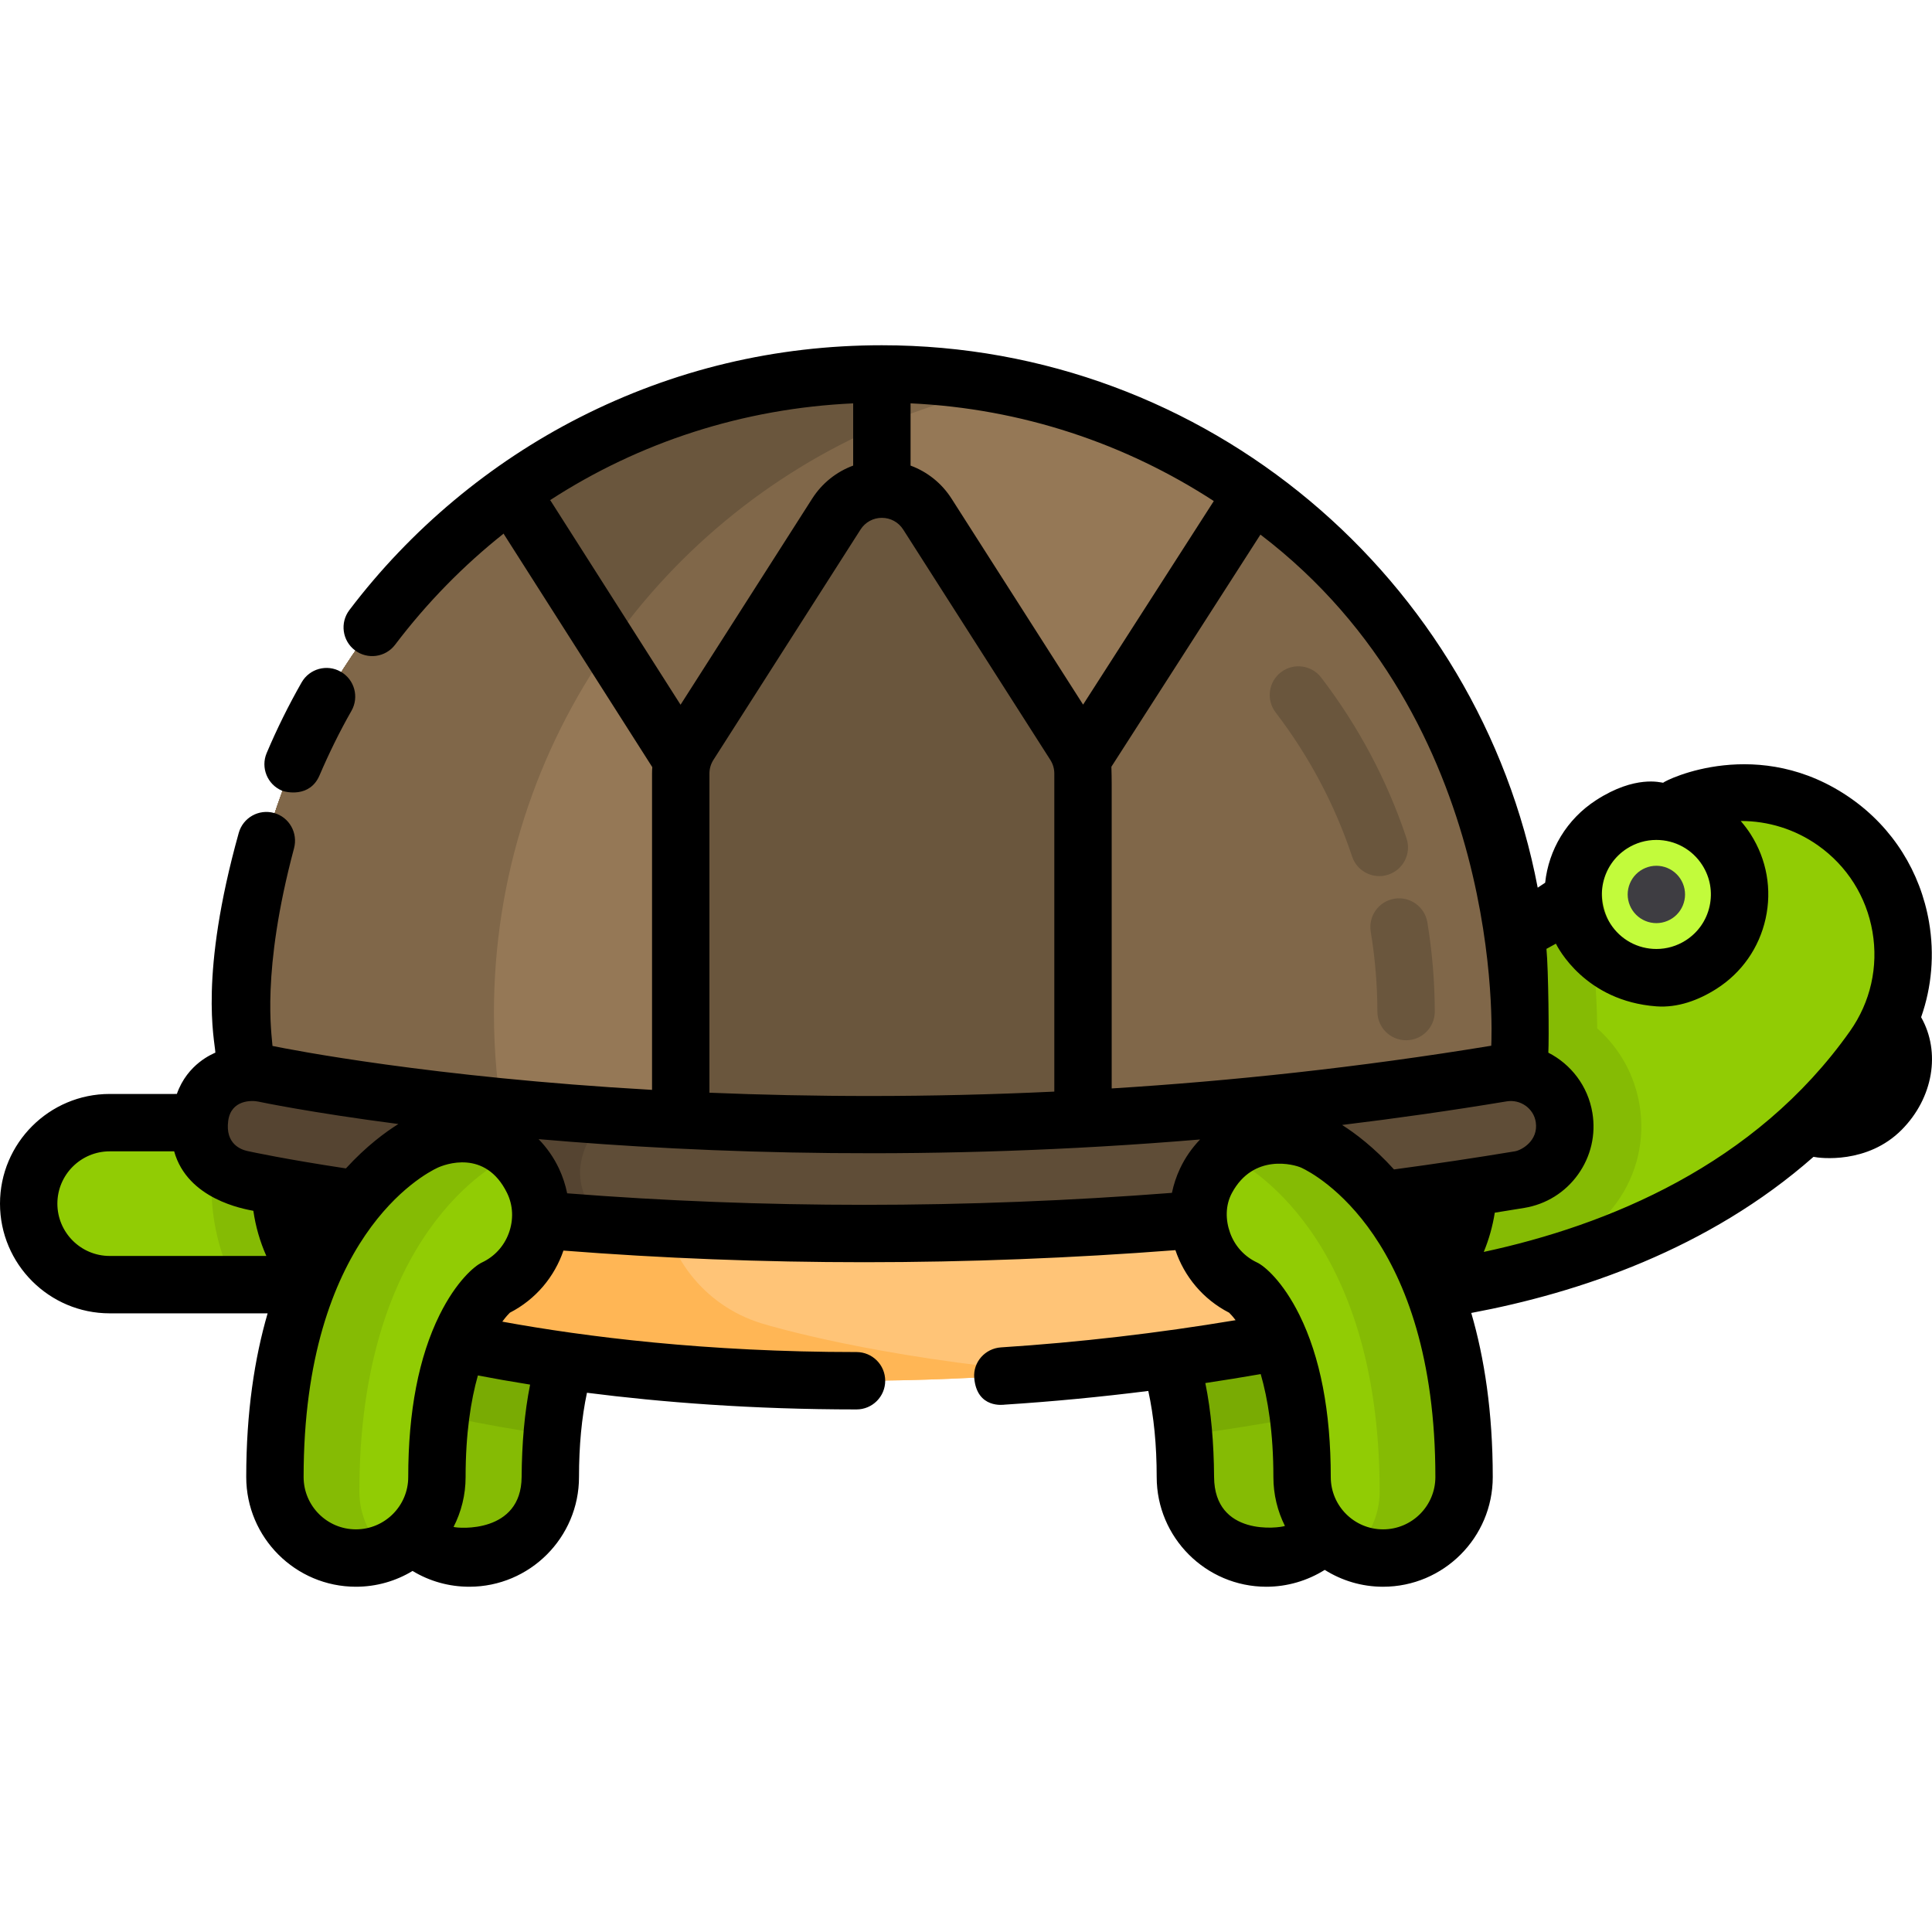 <?xml version="1.0" encoding="iso-8859-1"?>
<!-- Generator: Adobe Illustrator 19.0.0, SVG Export Plug-In . SVG Version: 6.00 Build 0)  -->
<svg version="1.1" id="Layer_1" xmlns="http://www.w3.org/2000/svg" xmlns:xlink="http://www.w3.org/1999/xlink" x="0px" y="0px"
	 viewBox="0 0 512 512" style="enable-background:new 0 0 512 512;" xml:space="preserve">
<path style="fill:#91CC04;" d="M99.903,340.444H29.068c-11.855,0-21.465-9.61-21.465-21.465s9.61-21.465,21.465-21.465h70.836
	c11.855,0,21.465,9.61,21.465,21.465S111.758,340.444,99.903,340.444z"/>
<g>
	<path style="fill:#85BB04;" d="M99.903,297.513H56.109l0.022,20.292l0.05,0.701c0.547,7.765,2.675,15.197,6.072,21.938h37.65
		c11.855,0,21.465-9.61,21.465-21.465S111.758,297.513,99.903,297.513z"/>
	<path style="fill:#85BB04;" d="M124.374,412.899c11.855,0,21.465-9.61,21.465-21.465c0-39.005,14.986-49.894,15.137-49.966
		c10.736-5.028,15.362-17.808,10.334-28.543c-5.028-10.735-17.807-15.364-28.543-10.334c-4.08,1.91-39.859,20.638-39.859,88.843
		C102.909,403.289,112.519,412.899,124.374,412.899z"/>
</g>
<path style="fill:#79AB03;" d="M142.768,302.59c-3.662,1.714-32.851,16.983-38.798,69.398c8.027,2.103,22.452,5.45,42.314,8.368
	c2.469-30.025,14.557-38.825,14.693-38.888c10.736-5.028,15.362-17.809,10.334-28.543
	C166.283,302.191,153.505,297.561,142.768,302.59z"/>
<path style="fill:#85BB04;" d="M335.606,412.899c-11.855,0-21.465-9.61-21.465-21.465c0-39.005-14.986-49.894-15.137-49.966
	c-10.736-5.028-15.362-17.808-10.334-28.543c5.028-10.735,17.807-15.364,28.543-10.334c4.08,1.91,39.859,20.638,39.859,88.843
	C357.072,403.289,347.46,412.899,335.606,412.899z"/>
<path style="fill:#79AB03;" d="M317.212,302.59c-10.737-5.029-23.516-0.399-28.543,10.334c-5.028,10.736-0.401,23.516,10.334,28.543
	c0.136,0.064,12.246,8.878,14.7,38.971c14.174-1.913,28.337-4.301,42.452-7.16C350.546,319.819,320.904,304.319,317.212,302.59z"/>
<ellipse transform="matrix(-0.701 -0.713 0.713 -0.701 627.877 828.736)" style="fill:#85BB04;" cx="487.639" cy="282.767" rx="15.748" ry="17.741"/>
<path style="fill:#91CC04;" d="M350.022,344.445v-85.861h-0.212c14.377-0.147,59.294-6.057,76.531-30.458
	c13.679-19.367,40.468-23.976,59.832-10.296c19.366,13.68,23.975,40.468,10.296,59.833
	C450.621,342.57,360.183,344.445,350.022,344.445z"/>
<path style="fill:#85BB04;" d="M407.104,336.175c0.547-1.345,1.05-2.71,1.497-4.1c8.042-1.956,15.044-6.664,19.909-13.466
	c5.374-7.514,7.501-16.67,5.988-25.784c-1.352-8.146-5.44-15.2-11.229-20.306c0.016-0.738,0.004-16.768-3.398-37.155
	c-20.098,18.355-57.232,23.088-70.061,23.219h0.212v85.86C354.944,344.445,378.702,344.005,407.104,336.175z"/>
<circle style="fill:#C2FB3B;" cx="438.953" cy="237.035" r="22.049"/>
<path style="fill:#9CDD05;" d="M427.961,247.232c-6.544-10.27-3.523-23.9,6.747-30.444c1.093-0.696,2.229-1.261,3.385-1.744
	c-3.778,0.144-7.57,1.24-10.988,3.418c-10.269,6.544-13.29,20.174-6.747,30.444c5.847,9.177,17.347,12.543,27.058,8.491
	C439.845,257.685,432.326,254.082,427.961,247.232z"/>
<path style="fill:#FFC477;" d="M74.274,224.316l0.103,92.765c1.072,15.183,11.269,28.861,26.688,33.61
	c2.945,0.907,50.694,15.221,125.92,15.221c37.847,0,82.663-3.626,132.2-14.407c16.868-3.671,28.642-18.032,29.789-34.424
	l0.102-92.765H74.274z"/>
<path style="fill:#FFB655;" d="M175.077,317.081h-0.104v-92.765H74.274l0.103,92.765c1.072,15.183,11.269,28.861,26.688,33.61
	c2.945,0.907,50.694,15.221,125.92,15.221c15.768,0,32.76-0.643,50.785-2.156c-45.945-4.034-73.779-12.379-76.005-13.065
	C186.346,345.942,176.148,332.263,175.077,317.081z"/>
<path style="fill:#957856;" d="M400.381,298.49c1.747-9.753,2.659-19.795,2.659-30.052c0-93.522-75.814-169.337-169.337-169.337
	S64.367,174.916,64.367,268.438c0,10.256,0.912,20.298,2.659,30.052H400.381z"/>
<g>
	<path style="fill:#806749;" d="M64.367,268.438c0,10.256,0.912,20.298,2.659,30.052h66.533c-1.747-9.753-2.659-19.795-2.659-30.052
		c0-82.135,58.479-150.604,136.07-166.061c-10.758-2.143-21.879-3.275-33.266-3.275C140.181,99.101,64.367,174.916,64.367,268.438z"
		/>
	<path style="fill:#806749;" d="M233.703,99.101c-93.521,0-169.337,75.815-169.337,169.337c0,10.256,0.912,20.298,2.659,30.052
		h166.678L233.703,99.101L233.703,99.101z"/>
</g>
<path style="fill:#6A563D;" d="M64.367,268.438c0,10.256,0.912,20.298,2.659,30.052h66.533c-1.747-9.753-2.659-19.795-2.659-30.052
	c0-69.902,42.357-129.905,102.803-155.758V99.101C140.181,99.101,64.367,174.916,64.367,268.438z"/>
<path style="fill:#957856;" d="M181.709,204.997c0-2.729-2.09-5.401-3.559-7.702l-38.993-61.057
	c-1.282-2.008-3.027-3.622-5.04-4.757c-42.27,30.79-69.75,80.66-69.75,136.958c0,10.256,0.912,20.298,2.659,30.052h114.683V204.997z
	"/>
<g>
	<path style="fill:#806749;" d="M134.117,131.481c-42.27,30.79-69.75,80.66-69.75,136.957c0,10.256,0.912,20.298,2.659,30.052
		h66.533c-1.747-9.753-2.659-19.795-2.659-30.052c0-36.152,11.337-69.653,30.639-97.157l-22.381-35.045
		C137.874,134.228,136.129,132.615,134.117,131.481z"/>
	<path style="fill:#806749;" d="M285.697,204.997c0-2.729,2.09-5.401,3.559-7.702l38.993-61.057c1.282-2.008,3.027-3.622,5.04-4.757
		c42.27,30.79,69.75,80.66,69.75,136.958c0,10.256-0.912,20.298-2.659,30.052H285.697V204.997z"/>
</g>
<path style="fill:#6A563D;" d="M287.007,310.892V204.997c0-2.729-0.781-5.401-2.25-7.702l-38.993-61.057
	c-2.629-4.116-7.176-6.608-12.061-6.608s-9.432,2.492-12.061,6.608l-38.993,61.057c-1.47,2.301-2.251,4.973-2.251,7.702v105.895
	H287.007z"/>
<path style="fill:#5F4D37;" d="M229.045,326.896c-97.549,0-161.132-13.563-165.082-14.428c-7.72-1.691-12.607-9.321-10.916-17.041
	c1.691-7.721,9.321-12.611,17.041-10.917c1.807,0.391,143.782,30.437,327.949-0.139c7.8-1.293,15.167,3.977,16.461,11.774
	c1.294,7.797-3.977,15.167-11.774,16.461C338.199,323.318,279.14,326.896,229.045,326.896z"/>
<path style="fill:#554431;" d="M63.964,312.468c2.925,0.641,38.56,8.244,96.467,12.146c-4.428-3.561-7.361-10.086-6.586-15.744
	c0.837-6.117,4.251-11.318,10.394-12.913c-57.88-3.77-93.255-11.254-94.15-11.447c-7.72-1.694-15.35,3.196-17.041,10.917
	C51.356,303.147,56.244,310.777,63.964,312.468z"/>
<g>
	<path style="fill:#91CC04;" d="M366.53,412.899c-11.855,0-21.465-9.61-21.465-21.465c0-39.005-14.986-49.894-15.137-49.966
		c-10.736-5.028-15.362-17.808-10.334-28.543c5.028-10.735,17.806-15.364,28.543-10.334c4.08,1.91,39.859,20.638,39.859,88.843
		C387.995,403.289,378.385,412.899,366.53,412.899z"/>
	<path style="fill:#91CC04;" d="M94.323,412.899c11.855,0,21.465-9.61,21.465-21.465c0-39.005,14.986-49.894,15.137-49.966
		c10.736-5.028,15.362-17.808,10.334-28.543c-5.028-10.735-17.807-15.364-28.543-10.334c-4.08,1.91-39.859,20.638-39.859,88.843
		C72.858,403.289,82.468,412.899,94.323,412.899z"/>
</g>
<g>
	<path style="fill:#85BB04;" d="M95.235,395.299c0-68.205,35.779-86.933,39.859-88.843c0.344-0.161,0.694-0.284,1.042-0.426
		c-6.217-5.557-15.389-7.203-23.419-3.441c-4.08,1.91-39.859,20.638-39.859,88.843c0,11.855,9.61,21.465,21.465,21.465
		c2.87,0,5.604-0.574,8.106-1.596C98.024,407.371,95.235,401.668,95.235,395.299z"/>
	<path style="fill:#85BB04;" d="M365.619,395.299c0-68.205-35.779-86.933-39.859-88.843c-0.344-0.161-0.694-0.284-1.042-0.426
		c6.217-5.557,15.389-7.203,23.419-3.441c4.08,1.91,39.859,20.638,39.859,88.843c0,11.855-9.61,21.465-21.465,21.465
		c-2.87,0-5.604-0.574-8.106-1.596C362.829,407.371,365.619,401.668,365.619,395.299z"/>
</g>
<g>
	<path style="fill:#6A563D;" d="M365.532,232.178c-3.183,0-6.148-2.013-7.212-5.2c-4.587-13.75-11.405-26.595-20.266-38.176
		c-2.552-3.335-1.917-8.107,1.418-10.66c3.334-2.551,8.106-1.917,10.659,1.418c9.884,12.92,17.493,27.255,22.614,42.605
		c1.329,3.983-0.823,8.289-4.806,9.617C367.14,232.052,366.328,232.178,365.532,232.178z"/>
	<path style="fill:#6A563D;" d="M372.627,275.679c-4.19,0-7.592-3.391-7.603-7.583c-0.018-7.102-0.612-14.229-1.763-21.184
		c-0.685-4.142,2.117-8.056,6.259-8.743c4.137-0.684,8.057,2.116,8.744,6.26c1.284,7.759,1.946,15.71,1.967,23.628
		c0.011,4.2-3.384,7.612-7.583,7.623C372.64,275.679,372.634,275.679,372.627,275.679z"/>
</g>
<path style="fill:#3E3D42;" d="M438.953,244.642c1.997,0,3.964-0.811,5.373-2.23c1.419-1.409,2.23-3.366,2.23-5.373
	s-0.811-3.964-2.23-5.373c-1.409-1.419-3.376-2.23-5.373-2.23c-1.997,0-3.964,0.811-5.373,2.23c-1.419,1.409-2.23,3.376-2.23,5.373
	s0.811,3.964,2.23,5.373C434.99,243.831,436.956,244.642,438.953,244.642z"/>
<path d="M509.118,269.573c2.814-8.012,3.569-16.647,2.09-25.247c-2.289-13.302-9.598-24.95-20.646-32.706
	c-24.375-17.109-49.065-4.948-49.817-4.18c-0.601-0.036-7.337-2.117-17.726,4.591c-7.879,5.086-12.612,13.23-13.535,21.901
	c-0.641,0.443-1.298,0.881-1.976,1.312c-15.58-81.753-87.583-143.748-173.804-143.748c-28.175,0-55.111,6.429-80.06,19.108
	c-23.789,12.089-44.902,29.751-61.058,51.077c-2.535,3.347-1.878,8.116,1.469,10.652c3.347,2.535,8.115,1.876,10.651-1.469
	c8.471-11.182,18.162-21.045,28.81-29.489l-0.024,0.117l39.375,61.815c-0.043,0.56-0.069,1.122-0.069,1.688v83.834
	c-58.553-3.326-95.92-10.687-100.584-11.644l-0.001,0.001c-0.155-2.912-3.076-19.486,5.705-52.366
	c1.084-4.057-1.233-8.239-5.278-9.368c-4.045-1.127-8.24,1.234-9.369,5.278c-10.559,37.815-6.399,54.729-6.194,58.229
	c-0.657,0.334-7.377,2.916-10.211,10.951H29.068C13.04,289.911,0,302.951,0,318.979s13.04,29.068,29.068,29.068h41.855
	c-3.448,11.843-5.668,26.155-5.668,43.387c0,16.028,13.04,29.068,29.068,29.068c5.488,0,10.626-1.53,15.01-4.185
	c4.491,2.726,9.653,4.185,15.041,4.185c16.028,0,29.068-13.04,29.068-29.068c0-8.268,0.709-15.751,2.109-22.34
	c19.685,2.515,43.731,4.42,71.435,4.42c4.199,0,7.603-3.403,7.603-7.603c0-4.2-3.404-7.603-7.603-7.603
	c-39.871,0-71.884-4.04-93.87-8.057c0.891-1.223,1.609-1.989,2-2.371c6.923-3.556,11.846-9.568,14.202-16.464
	c26,2.038,52.782,3.084,79.728,3.084c27.334,0,55.047-1.085,82.452-3.198c2.341,6.948,7.279,13.008,14.24,16.581
	c0.349,0.34,0.955,0.983,1.71,1.979c-20.676,3.456-41.54,5.882-62.166,7.209c-4.191,0.27-7.448,3.891-7.099,8.076
	c0.691,8.293,7.909,7.11,8.076,7.099c12.629-0.812,25.345-2.03,38.053-3.628c1.47,6.71,2.225,14.35,2.225,22.818
	c0,16.028,13.04,29.068,29.068,29.068c5.503,0,10.869-1.582,15.468-4.468c4.481,2.825,9.779,4.468,15.457,4.468
	c16.028,0,29.068-13.04,29.068-29.068c0-17.281-2.233-31.626-5.698-43.489c28.474-5.33,62.873-16.857,90.697-41.372
	c1.658,0.365,14.313,1.984,23.387-7.182C512.334,290.957,514.361,278.836,509.118,269.573z M29.068,332.841
	c-7.644,0-13.862-6.218-13.862-13.862s6.218-13.862,13.862-13.862h17.086c3.552,12.734,18.441,15.264,20.989,15.762
	c0.593,4.138,1.755,8.158,3.439,11.962L29.068,332.841L29.068,332.841z M65.59,305.04c-1.75-0.383-5.916-1.89-5.116-7.987
	c0.736-5.612,6.236-5.503,8.006-5.112c0.43,0.092,13.717,2.892,37.094,5.936c-3.417,2.129-8.493,5.851-13.904,11.765
	C75.827,307.246,66.607,305.263,65.59,305.04z M140.485,366.935c-1.485,7.388-2.183,15.582-2.249,24.499
	c-0.11,14.951-16.704,13.638-18.038,13.218c2.036-3.969,3.192-8.46,3.192-13.218c0-11.593,1.405-20.376,3.255-26.925
	C130.865,365.319,135.482,366.138,140.485,366.935z M134.855,326.748c-1.261,3.482-3.802,6.265-7.167,7.84
	c-1.951,0.918-6.803,5.004-11.202,13.888c-5.509,11.128-8.301,25.58-8.301,42.957c0,7.644-6.218,13.862-13.862,13.862
	s-13.862-6.218-13.862-13.862c0-63.509,31.849-80.258,35.481-81.959c1.861-0.872,12.667-5.052,18.433,6.674
	C136.009,319.472,136.116,323.267,134.855,326.748z M431.19,224.857c2.327-1.482,5.004-2.266,7.742-2.266
	c4.973,0,9.536,2.5,12.203,6.687c2.073,3.254,2.755,7.121,1.921,10.889c-0.834,3.767-3.087,6.984-6.341,9.057
	c-2.327,1.482-5.004,2.266-7.742,2.266c-4.973,0-9.536-2.5-12.203-6.687C422.49,238.084,424.473,229.137,431.19,224.857z
	 M233.704,137.233c2.301,0,4.414,1.158,5.653,3.097l38.993,61.056c0.69,1.081,1.055,2.33,1.055,3.612v84.288
	c-33.655,1.597-64.438,1.411-91.4,0.293v-84.58c0-1.282,0.365-2.53,1.054-3.611l38.993-61.057
	C229.29,138.39,231.402,137.233,233.704,137.233z M252.171,132.145c-2.623-4.107-6.45-7.132-10.864-8.758v-16.498
	c29.533,1.374,57.017,10.705,80.361,25.894l0,0l-34.636,53.948L252.171,132.145z M145.865,132.616l-0.139-0.034
	c23.727-15.426,51.28-24.357,80.373-25.687v16.492c-4.414,1.626-8.242,4.651-10.864,8.758l-34.881,54.618L145.865,132.616z
	 M312.707,309.701c-0.981,2.094-1.683,4.248-2.134,6.42c-27.099,2.097-54.501,3.172-81.529,3.172c-26.62,0-53.072-1.035-78.74-3.053
	c-0.45-2.212-1.161-4.407-2.16-6.54c-1.374-2.933-3.223-5.554-5.411-7.817c43.946,3.819,104.775,5.999,175.301,0.089
	C315.883,304.215,314.063,306.805,312.707,309.701z M294.61,288.449v-80.59c0-0.603-0.031-4.065-0.081-4.662l39.5-61.523l0,0
	c64.913,49.459,61.322,132.56,61.169,135.455l0,0C359.867,282.934,326.102,286.489,294.61,288.449z M321.744,391.434
	c-0.064-9.073-0.779-17.418-2.318-24.911c4.9-0.735,9.793-1.529,14.675-2.377c1.902,6.585,3.361,15.476,3.361,27.288
	c0,4.653,1.105,9.052,3.057,12.956C338.973,404.975,321.854,407.229,321.744,391.434z M366.53,405.296
	c-7.644,0-13.862-6.218-13.862-13.862c0-17.377-2.793-31.829-8.301-42.957c-4.399-8.886-9.25-12.97-11.215-13.894
	c-3.354-1.57-5.894-4.353-7.155-7.835c-1.26-3.482-1.276-7.34,0.48-10.598c5.726-10.615,16.572-7.546,18.434-6.675
	c3.632,1.701,35.48,18.448,35.48,81.959C380.392,399.078,374.174,405.296,366.53,405.296z M369.426,309.911
	c-5.298-5.845-10.297-9.589-13.757-11.788c14.24-1.724,28.793-3.789,43.611-6.249c3.653-0.607,7.173,1.861,7.717,5.518
	c0.73,4.916-3.751,7.421-5.518,7.715C390.879,306.865,380.105,308.477,369.426,309.911z M490.26,273.277
	c-25.125,35.568-64.363,51.469-97.049,58.497c1.378-3.338,2.363-6.835,2.92-10.399c2.621-0.415,5.235-0.836,7.838-1.268
	c5.774-0.958,10.83-4.108,14.235-8.869c3.405-4.761,4.752-10.562,3.794-16.336c-1.182-7.121-5.692-12.875-11.674-15.932
	l-0.001,0.001c0.206-3.507,0.037-21.921-0.498-27.51c0.852-0.45,1.684-0.91,2.503-1.377c0.482,0.981,7.734,15.222,26.645,16.612
	c5.623,0.414,11.141-1.608,15.913-4.648c6.68-4.256,11.302-10.858,13.016-18.591c1.713-7.733,0.314-15.67-3.943-22.35
	c-0.801-1.257-1.694-2.43-2.651-3.533c7.234-0.02,14.398,2.173,20.479,6.469c7.708,5.444,12.833,13.564,14.434,22.864
	C497.822,256.207,495.705,265.57,490.26,273.277z"/>
<path d="M74.712,209.527c-3.867-1.635-5.677-6.097-4.041-9.964c2.701-6.385,5.816-12.683,9.261-18.718
	c2.081-3.647,6.724-4.919,10.372-2.834c3.646,2.081,4.916,6.725,2.834,10.372c-3.148,5.515-5.968,11.282-8.462,17.104
	C82.105,211.492,75.679,209.936,74.712,209.527z"/>
<g>
</g>
<g>
</g>
<g>
</g>
<g>
</g>
<g>
</g>
<g>
</g>
<g>
</g>
<g>
</g>
<g>
</g>
<g>
</g>
<g>
</g>
<g>
</g>
<g>
</g>
<g>
</g>
<g>
</g>
</svg>
